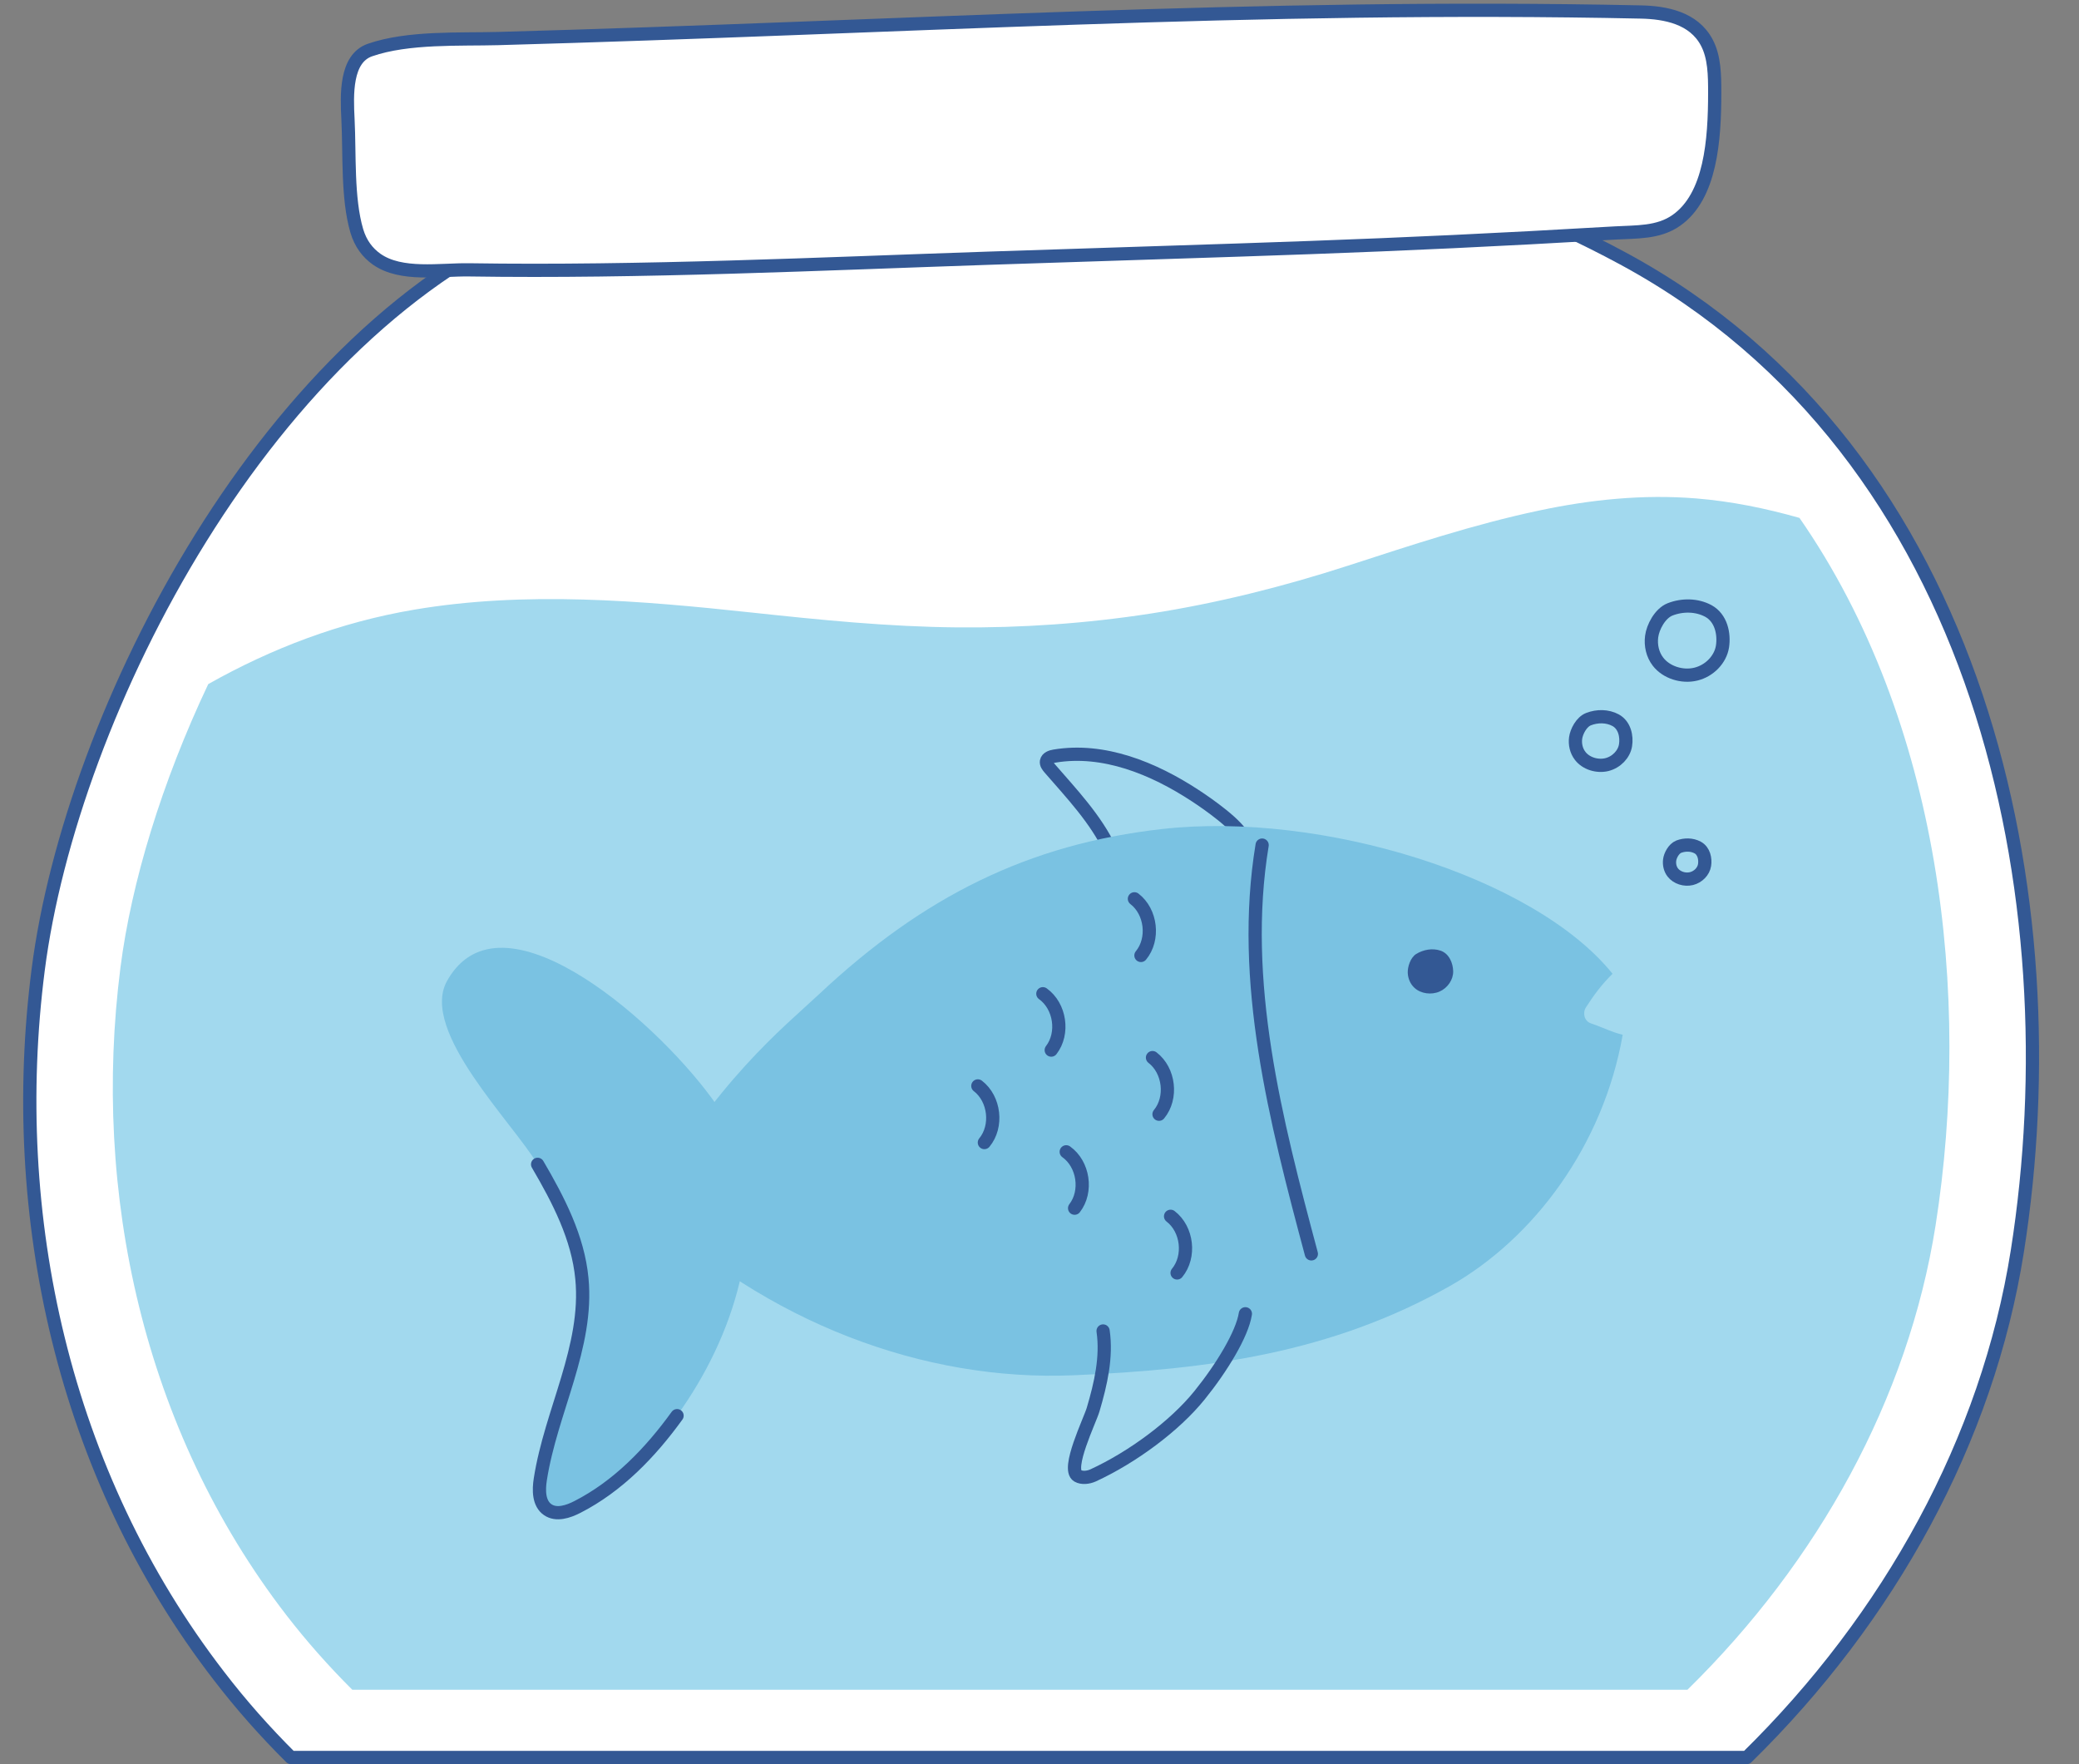 <?xml version="1.0" encoding="UTF-8"?><svg xmlns="http://www.w3.org/2000/svg" xmlns:xlink="http://www.w3.org/1999/xlink" height="200.0" preserveAspectRatio="xMidYMid meet" version="1.0" viewBox="95.7 112.4 235.7 200.0" width="235.7" zoomAndPan="magnify"><rect x="95.7" y="112.4" width="235.7" height="200.0" fill="#808080" stroke="none"/><g id="change1_1"><path d="M128.68,311.63h165.06c16.14-15.82,27.29-35.96,30.67-57.4c6.27-39.77-3.79-90.4-44.68-112.51 c-36.88-19.94-82.63-20.01-121.38-4.94c-32.31,12.57-54.6,56.49-58.32,85.54c-3.57,27.84,2.82,57.15,20.49,80.06 C123.02,305.64,125.75,308.72,128.68,311.63z" fill="#fff" stroke="#335894" stroke-linecap="round" stroke-linejoin="round" stroke-miterlimit="10" stroke-width="1.5"/></g><g id="change2_1"><path d="M299.71,171.11c-3.84-1.09-7.76-1.89-11.74-2.21c-5.99-0.48-11.95,0.13-17.81,1.38 c-7.37,1.56-14.5,3.93-21.65,6.25c-7.32,2.37-14.8,4.25-22.4,5.43c-7.26,1.12-14.59,1.63-21.93,1.56 c-7.79-0.07-15.51-0.85-23.24-1.68c-12.66-1.36-25.68-2.47-38.32-0.32c-8.33,1.41-16.09,4.36-23.31,8.43 c-5.28,11.15-8.72,22.51-9.95,32.1c-3.27,25.53,2.59,52.41,18.79,73.42c2.3,2.98,4.81,5.81,7.49,8.48h151.37 c14.8-14.51,25.03-32.98,28.13-52.64C319.24,225.27,315.71,194.16,299.71,171.11z" fill="#a2d9ee"/></g><g id="change1_2"><path d="M138.4,141.78c2.78,1.96,7.2,1.16,10.49,1.21c19.41,0.3,40.12-0.69,58.89-1.32c29.73-1,43.94-1.27,71.03-2.86 c2.38-0.14,4.9,0.01,6.94-1.43c3.9-2.74,4.35-9.1,4.35-14.48c0-1.95-0.02-4.03-0.9-5.68c-1.48-2.8-4.68-3.4-7.47-3.46 c-43.44-0.93-83.96,1.75-129.56,3.01c-4.29,0.12-10.2-0.2-14.52,1.3c-2.8,0.97-2.64,5.07-2.5,7.83c0.2,3.95-0.09,8.97,1,12.67 C136.58,140.02,137.38,141.06,138.4,141.78z" fill="#fff" stroke="#335894" stroke-linecap="round" stroke-linejoin="round" stroke-miterlimit="10" stroke-width="1.5"/></g><g id="change3_1"><path d="M150.43,220.14c9.36-2.81,26.49,15.05,28.64,21.35c3.59,10.52-0.11,22.38-6.62,31.39 c-3.02,4.18-6.7,8-11.3,10.35c-1.05,0.54-2.38,0.98-3.36,0.31c-1.04-0.71-1.04-2.23-0.84-3.47c1.2-7.69,5.46-14.98,4.71-22.73 c-0.44-4.65-2.66-8.92-5.02-12.95c-2.73-4.66-13.36-15.09-10.28-20.75C147.41,221.74,148.81,220.63,150.43,220.14z" fill="#7ac2e2"/></g><path d="M172.46,272.88c-3.02,4.18-6.7,8-11.3,10.35c-1.05,0.54-2.38,0.98-3.36,0.31c-1.04-0.71-1.04-2.23-0.84-3.47 c1.2-7.69,5.46-14.98,4.71-22.73c-0.44-4.65-2.66-8.92-5.02-12.95" fill="none" stroke="#335894" stroke-linecap="round" stroke-linejoin="round" stroke-miterlimit="10" stroke-width="1.5"/><path d="M236.71,207.51c-0.44-1.48-4.22-4.08-5.51-4.92c-4.73-3.1-10.37-5.41-15.95-4.48 c-0.38,0.06-0.84,0.22-0.91,0.6c-0.05,0.28,0.15,0.54,0.34,0.76c2.53,2.92,5.25,5.77,6.9,9.27" fill="none" stroke="#335894" stroke-linecap="round" stroke-linejoin="round" stroke-miterlimit="10" stroke-width="1.5"/><g id="change3_2"><path d="M278.74,229.43c-0.9-0.31-1.77-0.72-2.67-1.02c-0.76-0.25-0.97-1.18-0.57-1.81c0.85-1.34,1.85-2.68,3.02-3.81 c-8.91-11.06-33.07-18.42-50.99-16.42c-15.26,1.7-27.18,7.7-38.87,18.64c-4.23,3.96-11.78,9.89-19.84,24.16 c13.78,13.17,31.63,19.86,48.62,19.13c15.22-0.65,29.14-2.5,42.61-10.1c9.58-5.41,17.42-15.99,19.62-28.5 C279.35,229.62,279.04,229.54,278.74,229.43z" fill="#7ac2e2"/></g><g id="change4_1"><path d="M255.3,222.69c0.03,0.64,0.29,1.27,0.78,1.71c0.72,0.65,1.9,0.81,2.83,0.4c0.93-0.41,1.56-1.36,1.54-2.3 c-0.02-0.91-0.45-2.01-1.45-2.34c-0.91-0.3-1.93-0.11-2.74,0.38C255.59,220.96,255.27,222.03,255.3,222.69z" fill="#335894"/></g><path d="M238.79,208.2c-2.55,15.47,1.53,31.19,5.58,46.34" fill="none" stroke="#335894" stroke-linecap="round" stroke-linejoin="round" stroke-miterlimit="10" stroke-width="1.5"/><path d="M236.89,261.33c-0.36,2.31-2.69,6.14-5.19,9.23c-2.83,3.51-7.64,7.05-12.07,9.09 c-0.55,0.25-1.27,0.33-1.75,0.05c-1.32-0.77,1.39-6.28,1.75-7.51c0.87-2.94,1.56-5.96,1.13-8.91" fill="none" stroke="#335894" stroke-linecap="round" stroke-linejoin="round" stroke-miterlimit="10" stroke-width="1.5"/><path d="M224.31,214.29c1.91,1.46,2.27,4.57,0.74,6.42" fill="none" stroke="#335894" stroke-linecap="round" stroke-linejoin="round" stroke-miterlimit="10" stroke-width="1.5"/><path d="M226.36,232.29c1.91,1.46,2.27,4.57,0.74,6.42" fill="none" stroke="#335894" stroke-linecap="round" stroke-linejoin="round" stroke-miterlimit="10" stroke-width="1.5"/><path d="M206.56,235.5c1.91,1.46,2.27,4.57,0.74,6.42" fill="none" stroke="#335894" stroke-linecap="round" stroke-linejoin="round" stroke-miterlimit="10" stroke-width="1.5"/><path d="M228.41,250.28c1.91,1.46,2.27,4.57,0.74,6.42" fill="none" stroke="#335894" stroke-linecap="round" stroke-linejoin="round" stroke-miterlimit="10" stroke-width="1.5"/><path d="M213.93,225.05c1.96,1.4,2.42,4.49,0.95,6.39" fill="none" stroke="#335894" stroke-linecap="round" stroke-linejoin="round" stroke-miterlimit="10" stroke-width="1.5"/><path d="M216.58,242.97c1.96,1.4,2.42,4.49,0.95,6.39" fill="none" stroke="#335894" stroke-linecap="round" stroke-linejoin="round" stroke-miterlimit="10" stroke-width="1.5"/><path d="M274.33,196.07c-0.09,0.7,0.07,1.44,0.52,2.02c0.65,0.85,1.91,1.25,3.01,0.99c1.1-0.27,1.97-1.18,2.13-2.2 c0.16-1-0.1-2.28-1.13-2.84c-0.93-0.5-2.08-0.5-3.06-0.12C274.99,194.23,274.43,195.33,274.33,196.07z" fill="none" stroke="#335894" stroke-linecap="round" stroke-linejoin="round" stroke-miterlimit="10" stroke-width="1.5"/><path d="M282.95,184.56c-0.13,1,0.1,2.05,0.73,2.86c0.93,1.2,2.72,1.78,4.28,1.4c1.56-0.38,2.79-1.67,3.02-3.13 c0.22-1.42-0.14-3.23-1.6-4.03c-1.32-0.71-2.96-0.72-4.34-0.18C283.88,181.94,283.08,183.52,282.95,184.56z" fill="none" stroke="#335894" stroke-linecap="round" stroke-linejoin="round" stroke-miterlimit="10" stroke-width="1.5"/><path d="M284.99,209.9c-0.06,0.49,0.05,1.01,0.36,1.41c0.46,0.59,1.34,0.88,2.11,0.69c0.77-0.19,1.38-0.82,1.49-1.54 c0.11-0.7-0.07-1.6-0.79-1.99c-0.65-0.35-1.46-0.35-2.14-0.09C285.45,208.61,285.05,209.39,284.99,209.9z" fill="none" stroke="#335894" stroke-linecap="round" stroke-linejoin="round" stroke-miterlimit="10" stroke-width="1.5"/></svg>